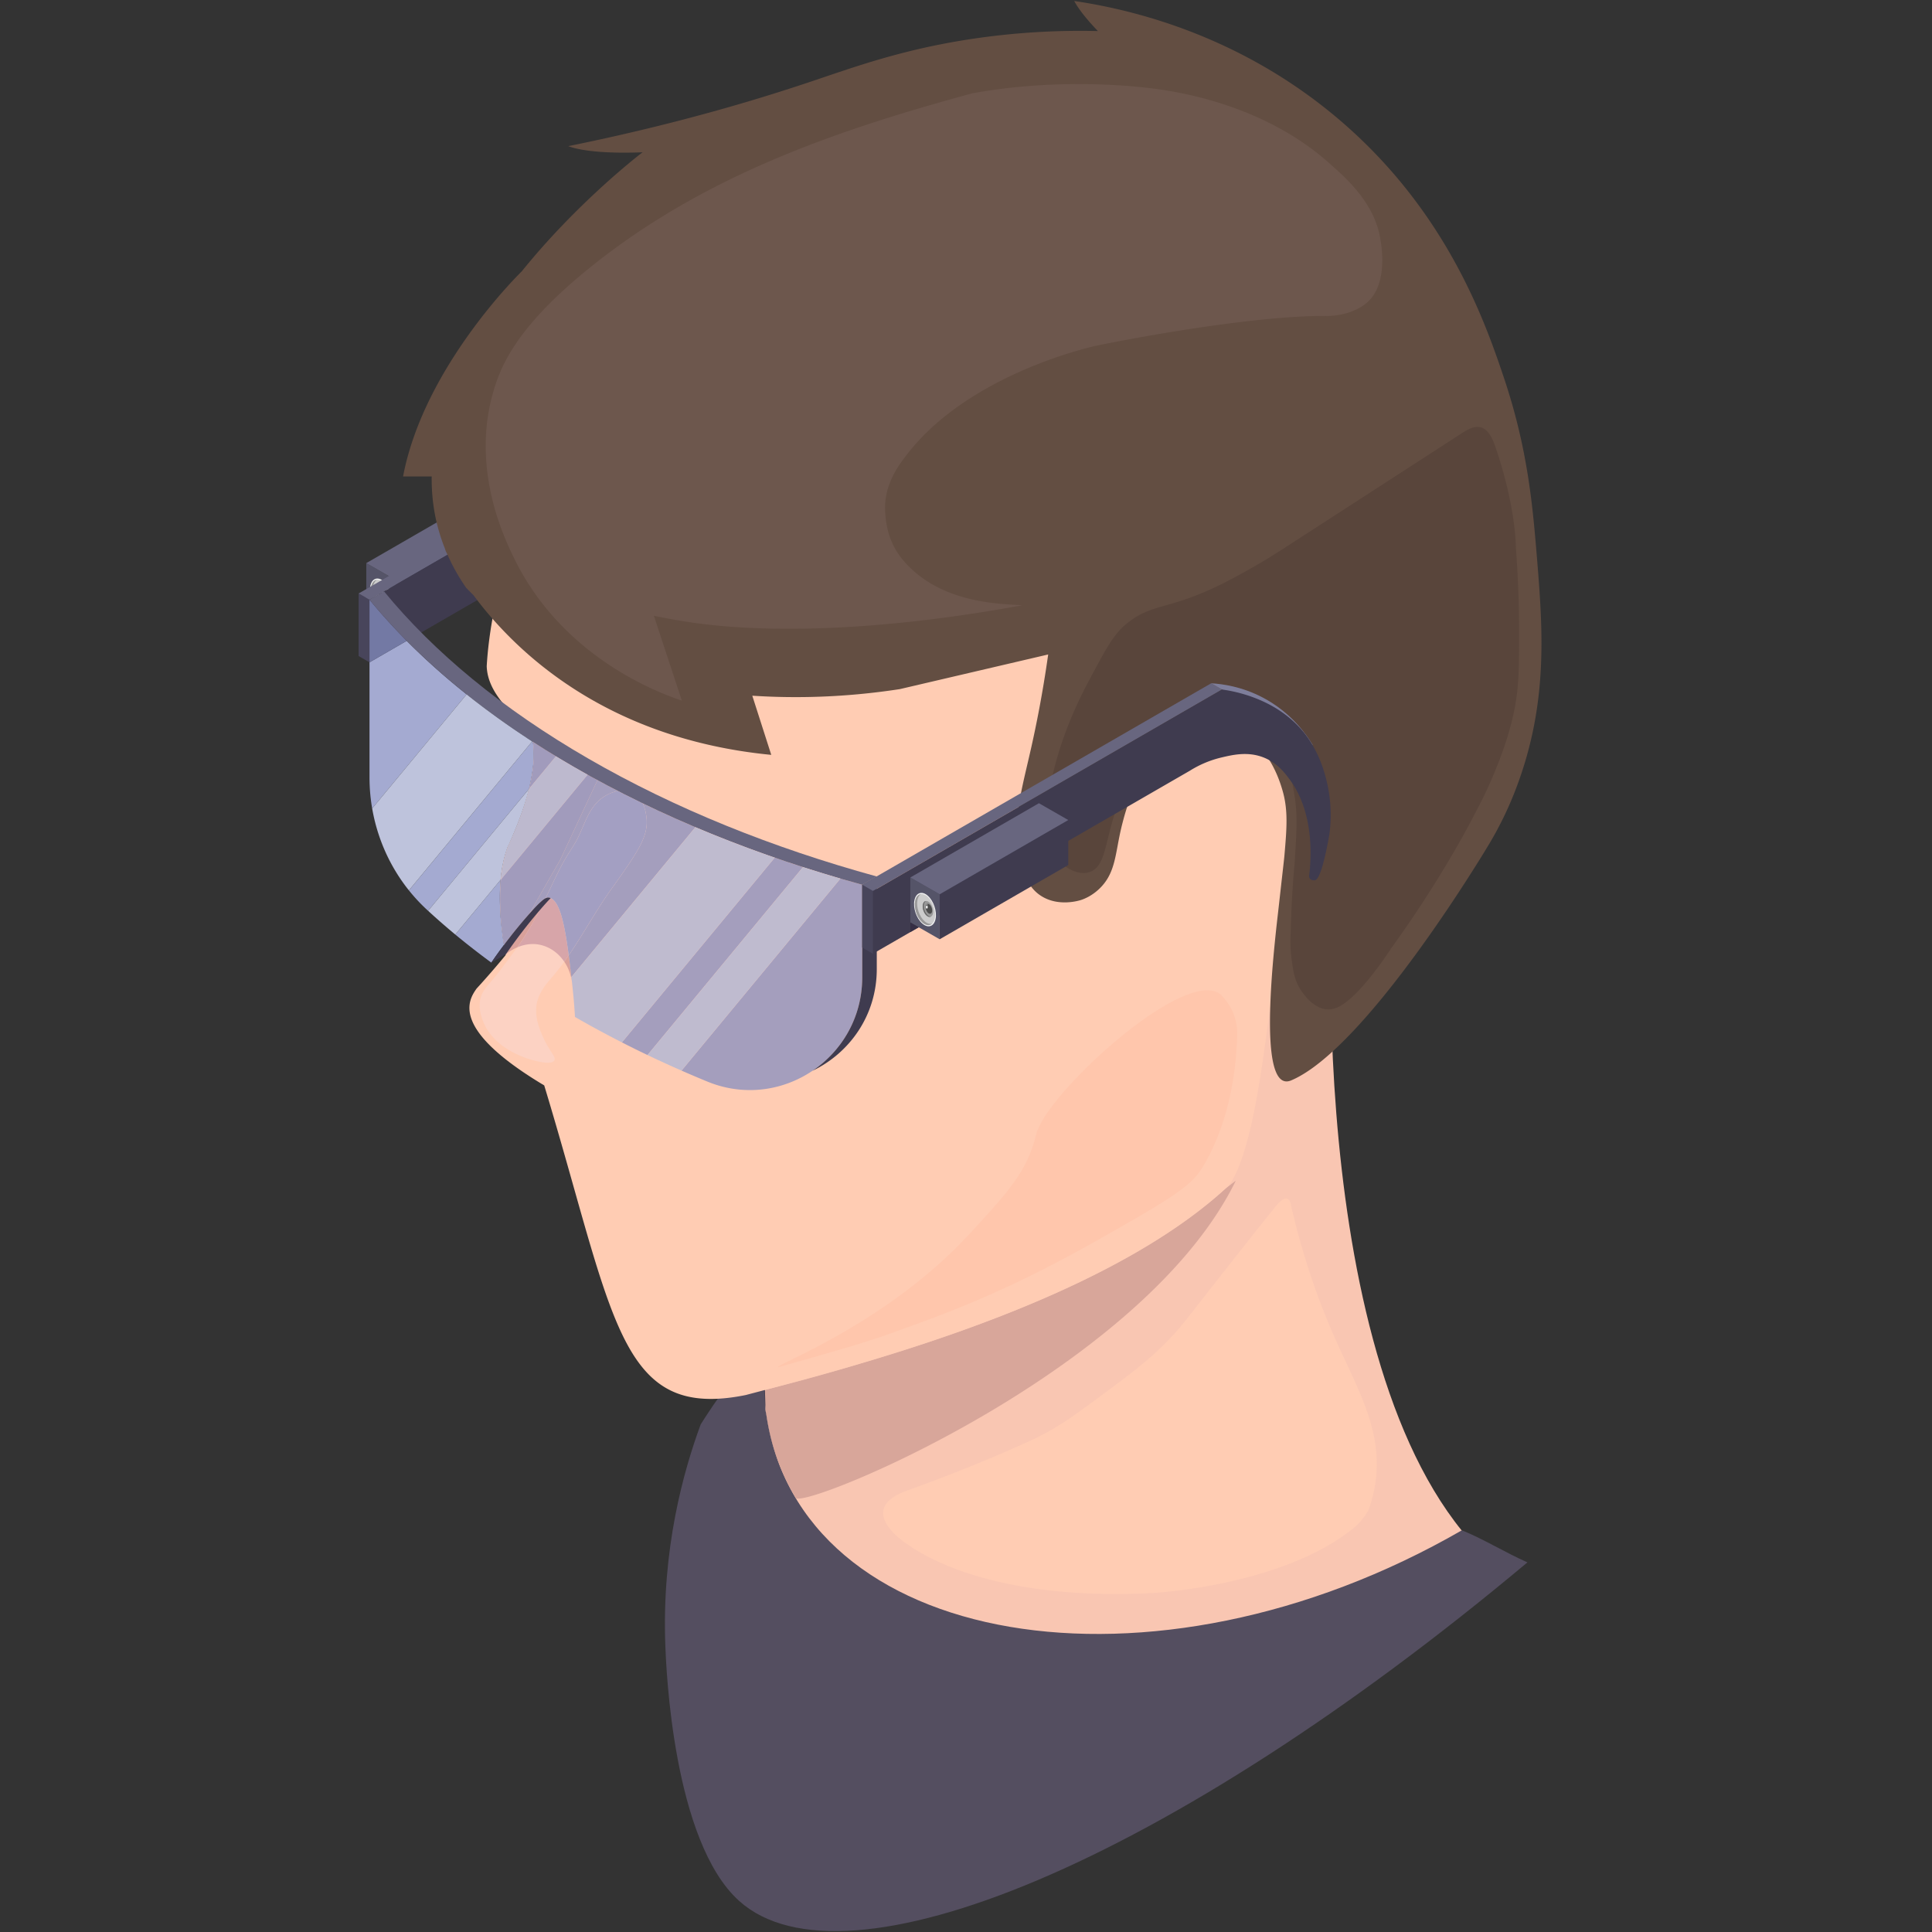 <svg xmlns="http://www.w3.org/2000/svg" width="1080" viewBox="0 0 810 810" height="1080" version="1.0"><rect x="0" y="0" width="810" height="810" fill="#333333" stroke="none"/><defs><clipPath id="a"><path d="M150.355 248H155v30h-4.645Zm0 0"/></clipPath><clipPath id="b"><path d="M150.355 164H302v88H150.355Zm0 0"/></clipPath><clipPath id="c"><path d="M278 571h363v238.621H278Zm0 0"/></clipPath><clipPath id="d"><path d="M168.293.41H646.27v453.348H168.293Zm0 0"/></clipPath></defs><path fill="#3f3b4f" d="M219.781 212.02v18.855l-53.914 31.129v-18.86l53.914-31.124"/><path fill="#555468" d="m153.559 254.953 12.308 7.05v-18.858l-12.308-7.051v18.86"/><path fill="#68667f" d="m165.867 243.145 53.914-31.125-12.308-7.051-53.914 31.125 12.308 7.05"/><path fill="#f2f2f2" d="M160.898 243.762c-2.445-2.172-4.96-1.332-5.617 1.87-.656 3.208.797 7.563 3.246 9.735 2.446 2.172 4.965 1.332 5.621-1.87.649-3.208-.796-7.571-3.25-9.735"/><path fill="#ccc" d="M160.816 244.164c-2.273-2.02-4.62-1.238-5.23 1.746-.606 2.98.746 7.031 3.027 9.05 2.274 2.024 4.61 1.243 5.223-1.737.61-2.985-.742-7.04-3.02-9.059"/><path fill="#999" d="M161.504 246.527c-1.168-1.047-2.371-.644-2.688.891-.312 1.535.383 3.617 1.555 4.656 1.172 1.047 2.375.637 2.688-.89.312-1.536-.383-3.618-1.555-4.657"/><path fill="#4d4d4d" d="M161.7 247.5c-.731-.64-1.485-.395-1.673.563-.199.953.235 2.253.965 2.898.727.648 1.48.398 1.676-.555.191-.957-.242-2.254-.969-2.906"/><path fill="#666" d="M160.145 245.945c-.41.203-.723.664-.864 1.344-.312 1.535.383 3.625 1.555 4.664.465.414.941.598 1.363.574-.512.254-1.172.121-1.824-.453-1.172-1.039-1.867-3.12-1.555-4.656.188-.922.696-1.434 1.325-1.473"/><path fill="#fff" d="M160.223 248.047c.148-.242.382-.234.523.016.14.253.125.66-.02.91-.152.242-.39.242-.523-.012a1.006 1.006 0 0 1 .02-.914M160.664 247.723l-.191-.075.132-.32.184.078-.125.317"/><path fill="#999" d="M155.586 245.91c.344-1.691 1.25-2.672 2.375-2.844-.66.454-1.164 1.274-1.406 2.442-.606 2.941.73 6.949 2.988 8.949 1.105.98 2.227 1.293 3.152 1-1.039.95-2.582.84-4.09-.496-2.273-2.02-3.632-6.07-3.02-9.05"/><g clip-path="url(#a)"><path fill="#48455b" d="m150.355 275.05 4.563 2.634v-26.336l-4.563-2.63v26.333"/></g><g clip-path="url(#b)"><path fill="#68667f" d="m150.387 248.809 4.543 2.62 6.097-3.468 140.203-80.996-4.543-2.625-146.3 84.469"/></g><path fill="#3f3b4f" d="m301.23 166.965-.085.035-14.79 8.543-125.328 72.418-6.109 3.469v26.254l125.297-72.348 7.562-4.363a44.2 44.2 0 0 1 13.286-5.547c4.644-1.082 10.816-2.535 17.292-.098 5.805 2.192 9.079 6.461 11.168 9.27 10.657 14.3 8.98 33.98 8.286 39.91 0 .504.09 1.402.714 1.902 0 0 .836.672 2.614.121 3.14-.96 12.285-25.515 3.699-46.629-10-24.574-38.887-31.832-43.606-32.937"/><path fill="#f9c6b2" d="M560.832 351.832c-2.93 3.7-16.008 205.953 52.117 289.992-128.566 124.793-350.187 41.051-284.324-120.222 17.012-34.977 33.29-48.95-.313-101.395l232.52-68.375"/><g clip-path="url(#c)"><path fill="#544e60" d="M309.898 796.977C282.121 772 279.297 699.148 278.95 690.094c-1.582-40.75 7.63-73.375 14.817-92.91 5.234-8.309 17.414-26.582 22.457-26.118 5.804.528 4.172 20.57 4.945 21.172 13.5 98.637 161.66 124.39 291.738 49.34 9.223 3.738 18.383 9.453 27.477 13.453-150.688 126.172-286.348 181.633-330.485 141.946"/></g><path fill="#d8a69a" d="M334.664 628.297c-.633 0-1.008-.117-1.113-.36a95.824 95.824 0 0 1-6.762-13.757c-2.66-6.848-4.559-14.168-5.621-21.942-.027-.015-.047-.05-.066-.101l-.153-1.235c-.09-1.718-.074-4.859-.285-8.148.156-.035.305-.074.465-.121.226-.063.453-.121.68-.176 13.613-3.46 27.07-7.168 40.34-11.207 48.773-14.496 113.296-37.863 151.695-72.988 1.433-1.07 2.851-2.16 4.273-3.262-37.449 76.691-169.773 133.3-183.453 133.297"/><path fill="#494153" d="M326.79 614.18a92.193 92.193 0 0 1-5.688-22.043c.02.05.039.086.066.101 1.062 7.774 2.96 15.094 5.621 21.942m-5.84-23.278a94.455 94.455 0 0 1-.566-8.07l.273-.078h.008c.211 3.289.195 6.43.285 8.148"/><path fill="#ffccb3" d="M470.445 345.691c1.535-5.933 4.657-18.007 13.332-27.136 1.625-1.715 16.836-17.278 33.262-12.399 4.656 1.383 8.34 4.098 11.23 7.27-2.062-2.582-6.324-7.098-12.953-8.914-12.632-3.45-23.812 5.675-28.058 9.136-14.047 11.465-16.57 28.278-17.13 33.356.071-.313.177-.766.317-1.313M579.508 110.2c-23.356-21.086-53.692-35.883-91.41-40.379-20.707-2.468-39.625-1.52-57.024 2.278-59.695 9.933-130.367 46.433-156.07 65.379-25.629 16.695-48.645 54.253-61.18 92.933-3.152 9.695-5.648 19.465-7.355 28.988-1.211 6.797-2.035 13.461-2.41 19.895.351 11.039 10.039 18.863 15.836 25.582l.02.02c.91 1.066 1.73 2.109 2.401 3.128.657 1.184 1.075 2.754 1.305 4.637l.004.117c.191 1.54.23 3.293.137 5.192l-.008.191c-.195 3.902-.941 8.488-2.145 13.383l-.058.215c-1.77 7.07-4.528 14.797-8.098 22.113-.156.344-.328.68-.496 1.02-3.578 9.28-4.074 21.3-2.61 34.23.055.504.114 1 .184 1.512.012.195.043.394.07.59.06.472.114.93.176 1.402.078.516.149 1.027.22 1.547.144.937.292 1.879.444 2.824.18 1.102.383 2.23.598 3.375a337.887 337.887 0 0 1-12.242 14.11c-3.274 4.707-11.527 16.734 28.371 40.585 27.332 90.164 30.586 133.524 72.754 131.36 3.625-.18 7.543-.696 11.797-1.563 1.289-.351 2.656-.699 4.078-1.082 1.16-.3 2.351-.617 3.586-.949l.273-.078c.16-.035.313-.074.473-.121.383-.102.758-.196 1.152-.297 10.809-2.863 24.403-6.5 39.516-10.977l.187-.058c48.797-14.496 113.43-37.883 151.871-73.047l.04-.035c.425-.39.847-.785 1.273-1.18 9.941-13.441 14.39-53.574 17.402-75.219.637-4.613 1.215-8.39 1.758-10.894 2.918-.274 5.79-.66 8.594-1.164a97.348 97.348 0 0 0 14.98-3.88c12.364-4.269 23.403-10.862 33.09-19.308 66.735-58.25 68.547-204.164-11.484-276.375"/><path fill="#f4c2ae" d="M219.805 304.813c.77.718 3.664 3.05 3.828 7.964.89 9.618-1.778 22.371-10.344 41.473 0 0-7.223 14.723-1.242 46.121l22.926-40.086 17.195-36.808a106.575 106.575 0 0 1-16.453-7.586 108.132 108.132 0 0 1-15.91-11.079"/><path fill="#ffc6ac" d="m326.496 573.148-.328-.011c-.645-1.172 45.637-18.328 80.02-55.524 16.21-17.531 24.582-26.582 28.238-42.047 3.594-15.164 51.367-60.378 71.699-60.378 2.75 0 5.004.828 6.57 2.675 2.07 2.434 3.867 5.149 4.856 8.188 1.203 3.71 1.18 6.82 1.133 8.344-1.11 38.671-16.563 57.96-16.563 57.96-5.578 6.957-17.68 13.817-41.887 27.532-18.78 10.644-33.164 17.406-36.707 19.062-19.148 8.938-33.574 14.133-49.18 19.766-11.734 4.234-23.773 7.637-47.85 14.433"/><g clip-path="url(#d)"><path fill="#634e42" d="M635.684 330.375a147.473 147.473 0 0 1-11.118 23.094c-6.332 10.613-38.25 62.222-65.914 87.398-6.062 5.547-11.949 9.82-17.293 12.082-7.84 3.34-9.394-12.644-8.797-30.949l.008-.18c.371-11.695 1.617-24.289 2.598-33.379.453-4.05.848-7.382 1.098-9.675 1.386-12.489 2.132-18.72 2.261-20.375.934-10.918 1.586-18.579-.777-26.817-.703-2.422-3.262-11.332-9.48-18.148-2.891-3.172-6.575-5.887-11.23-7.27-16.427-4.879-31.638 10.684-33.263 12.399-8.675 9.129-11.797 21.203-13.332 27.136-.113.446-.226.88-.316 1.313-2.606 10.785-2.27 18.976-9.242 25.633-3.09 2.941-6.13 4.18-7.621 4.675-.809.262-9.438 2.961-16.707-1.652-2.368-1.5-4.176-3.515-5.606-6.05-1.176-2.075-2.113-4.516-2.871-7.286-1.746-6.262-2.121-12.199-1.668-18.27.68-9.308 3.293-18.925 5.91-30.519 1.992-8.867 4.746-22.258 7.133-39.144l-62.187 14.523c-23.688 3.645-44.633 3.89-61.868 2.766l7.953 24.804c-60.472-5.867-96.976-34.386-116.886-57.086a150.54 150.54 0 0 1-7.977-9.89 138.43 138.43 0 0 1-3.062-3.078c-3.39-4.899-6.008-9.715-8.04-14.383a8.184 8.184 0 0 1-.847-2.031 78.12 78.12 0 0 1-2.848-8.5c-1.98-7.243-2.797-14.516-2.707-21.758h-12c8.797-46.434 49.844-86.074 49.844-86.074h-.016c22.743-28.145 47.801-47.711 50.579-49.832-13.614.535-25.106-.309-31.157-2.582 43.25-8.754 77.063-18.805 100.621-26.684 18.653-6.23 38.371-13.594 67.329-18.074a305.732 305.732 0 0 1 54.113-3.485c-4.613-4.797-8.086-9.16-9.93-12.613 21.93 3.227 69.738 13.469 113.367 51.715 43.254 37.922 58.93 82.816 66.824 106.367 10.102 30.121 12.07 54.16 13.899 76.39 2.508 30.637 4.414 60.696-8.777 95.489"/></g><path fill="#ffccb3" d="M534.672 505.965c-6.371 7.738-35.27 44.672-37.18 47.105-10.445 13.29-21.14 21.188-35.765 32.004-12.122 8.961-18.797 13.899-29.493 18.824-24.222 11.164-49.582 20.172-49.582 20.172-3.777 1.344-11.504 3.965-12.3 9.227-.63 4.164 2.968 8.031 4.34 9.465 5.292 5.535 35.148 28.754 108.074 25.144 0 0 54.722-2.707 84.84-27.343 3.902-3.196 6.03-7.235 6.03-7.235a57.797 57.797 0 0 0 2.575-9.121c4.496-23.105-6.824-41.293-16.543-63.207-5.5-12.39-12.594-30.734-18.25-54.93-.172-1.336-.586-3.125-1.727-3.515-1.687-.578-4.058 2.242-5.02 3.41"/><path fill="#59453b" d="M513.48 244.219c9.407-4.762 18.504-10.356 18.504-10.356a286.637 286.637 0 0 0 4.942-3.11l76.004-49.151c2.27-1.465 4.828-2.993 7.484-2.528 3.977.692 5.809 6.14 6.758 8.93 8.465 24.863 8.371 41.566 8.371 41.566a473.026 473.026 0 0 1 1.344 36.118c-.02 14.62-.063 22.117-1.88 31.375-2.323 11.8-6.128 21.16-8.788 27.613-2.895 7.02-5.543 12.039-9.098 18.824-1.387 2.648-5.851 11.09-13.14 22.98a490.32 490.32 0 0 1-20.836 31.266c-2.043 3.129-13.7 20.723-22.383 24.582-1.696.754-2.989.86-3.637.875-6.559.14-11.281-7.312-12.164-8.793-2.32-3.851-2.793-7.422-3.453-12.39a55.76 55.76 0 0 1-.375-10.883c.105-4.867.347-12.285 1.004-21.438.394-5.594.515-5.816.785-10.039.71-11.512 1.105-17.914-.16-25.887-.899-5.66-1.836-11.199-5.645-17.257-1.324-2.098-4.062-6.36-8.949-9.657-10.375-7.007-22.797-4.57-26.898-3.441-13.649 3.746-21.34 14.48-25.18 20.004-14.371 20.664-9.828 39.59-19.637 42.297-5.613 1.547-11.808-3.364-14.754-6.93-5.75-6.957-3.953-16.492-1.101-30.484 1.797-8.79 5.675-23.664 15.875-42.805 6.851-12.875 10.28-19.309 15.293-23.54 11.402-9.605 17.828-5.636 41.714-17.741"/><path fill="#6d574d" d="M578.676 99.98c-1.38-7.988-5.594-17.632-18.903-29.34-4.367-3.84-25.101-24.734-69.097-32.445-17.043-2.984-50.086-5.125-83.094.946-58.219 15.816-112.695 34.902-159.758 72.656-30.375 24.367-37.523 40.668-40.855 51.918-9.637 32.52 4.32 61.496 8.3 69.773 20.325 42.215 61.118 57.07 70.598 60.246-3.906-11.855-7.816-23.707-11.722-35.562a327.47 327.47 0 0 0 11.34 2.113c31.577 5.344 80.359 5 143.093-6.523-8.441-.617-31.836-.504-47.555-16.293-4.828-4.848-9.675-11.742-9.945-24.106-.226-10.937 6.281-19.008 8.824-22.36 26.528-34.972 80.028-46.124 80.028-46.124 8.445-1.758 63.68-12.66 96.62-12.434 2.513.016 9.329-.402 15.321-4.593 10.633-7.434 7.223-25.43 6.805-27.872"/><path fill="#fcd2c3" d="M252.922 334.188c-6.824 4.578-8 13.152-12.262 19.968-2.758 4.414-3.18 4.992-4.625 7.586-4.695 8.38-10.988 25.035-21.308 38.344-2.489 3.21-4.77 6.586-7.375 9.695-3.293 3.922-5.075 5.559-5.887 8.707-.934 3.649.078 6.836.707 8.735 3.777 11.382 16.297 15.656 18.945 16.566.485.16 9.828 3.3 11.293.824.918-1.55-2.144-3.754-4.937-10.238-1.012-2.352-2.934-6.809-2.707-11.414.293-6.098 4.257-10.469 6.117-12.59 9.953-11.371 16.586-25.281 25.39-37.57 11.84-16.535 15.809-22.621 14.72-30.512-.223-1.625-1.04-7.574-5.427-9.93-4.07-2.18-9.441-.328-12.644 1.829"/><path fill="#d9a19b" d="M239.934 413.105c-.051-.492-.11-.968-.16-1.44.058.48.109.956.16 1.42v.02m-.211-1.847c-.473-3-1.578-5.754-3.16-8.07a111.65 111.65 0 0 0 1.867-2.649c.062.488.132.98.191 1.477.027.203.05.406.078.609.082.664.172 1.383.266 2.156.2 1.61.39 3.242.578 4.89l-.004.009c.07.52.125 1.05.184 1.578m-27.403-11.363 7.582-13.258c1.63-2.508 3.223-4.778 4.426-6.16 2.164-2.274 3.465-3.336 4.352-3.809-3.207 6.543-7.04 13.824-11.797 20.504a20.078 20.078 0 0 0-4.563 2.723"/><path fill="#d09997" d="M212.098 400.07c.082-.61 4.058-7.668 7.804-13.433l-7.582 13.258c-.093.074-.164.132-.222.175"/><path fill="#d7a5a9" d="M236.563 403.188c-2.504-3.688-6.184-6.293-10.364-7.118a14.665 14.665 0 0 0-2.832-.277c-2.465 0-4.676.617-6.484 1.379 4.758-6.68 8.59-13.961 11.797-20.504.484-.254.843-.336 1.144-.336.133 0 .25.02.363.035.446.078.868.25 1.27.52.242.164.43.328.566.445a.207.207 0 0 0 .043.035c.77.742 1.465 1.836 2.082 3.238.118.262.23.536.344.832a34.832 34.832 0 0 1 1.207 3.735c.043.172.086.344.133.515 0 .008.004.012.004.028.191.746.379 1.52.55 2.336.141.633.294 1.394.466 2.293.02.078.03.152.05.242.145.785.286 1.586.426 2.414.164.98.356 2.223.586 3.758.008.039.008.07.012.105.172 1.196.344 2.426.504 3.676-.61.89-1.23 1.774-1.868 2.649"/><path fill="#a49ebd" d="M314.402 457.02c-5.879 0-11.914-1.125-17.828-3.56-.21-.089-.422-.17-.633-.26-4.12-1.7-8.21-3.454-12.253-5.243.675.3 1.355.598 2.042.898l66.602-80.5c-.285-.09-.578-.171-.871-.261-1.02-.301-2.047-.606-3.063-.91-1.312-.391-2.625-.786-3.933-1.192-1.293-.402-2.586-.797-3.871-1.203-1.313-.41-2.625-.824-3.93-1.25l-65.187 78.793c-10.461-5-20.606-10.32-30.41-15.965a433.404 433.404 0 0 0 19.671 10.653l64.059-77.442-.375-.129c-.977-.336-1.945-.687-2.906-1.023a566.486 566.486 0 0 1-9.364-3.403 940.37 940.37 0 0 1-3.98-1.515c17.191 6.59 35.015 12.402 53.32 17.426v38.82c0 27.074-22.21 47.273-47.09 47.266m-74.859-47.348a426.175 426.175 0 0 0-.578-4.89c-.11-.93-.223-1.856-.344-2.766-.059-.496-.121-.996-.184-1.477 6.204-9.043 11.446-18.82 17.836-27.738 11.84-16.535 15.809-22.621 14.72-30.512-.13-.918-.442-3.21-1.485-5.46a495.712 495.712 0 0 0 34.328 14.995c-1.379-.535-2.754-1.094-4.121-1.637a494.92 494.92 0 0 1-8.16-3.375l-52.012 62.86"/><path fill="#a4aad1" d="M205.988 403.574a329.109 329.109 0 0 1-15.09-11.75l19-22.972c-.57 6.273-.359 13.136.45 20.27.05.433.093.858.152 1.288.012.106.023.207.04.317.003.082.015.168.03.25.203 1.668.446 3.402.739 5.191a199.392 199.392 0 0 0-5.32 7.406"/><path fill="#a49ebd" d="M210.5 390.41c-.059-.43-.102-.855-.152-1.289-.809-7.133-1.02-13.996-.45-20.27l.16-.19c-.535 5.573-.617 12.804.442 21.75m11.402-7.278 13.07-22.848 15.516-33.207c2.836 1.54 5.696 3.05 8.578 4.54-2.304.448-4.507 1.464-6.144 2.57-6.824 4.578-8 13.152-12.262 19.968-2.758 4.414-3.18 4.992-4.625 7.586-2.062 3.676-4.433 8.957-7.32 14.844-.363.172-.75.445-1.328.93-.332.28-.676.578-1.207 1.09-.293.28-.75.726-1.297 1.28-.172.173-.36.376-.555.59a125.66 125.66 0 0 0-2.426 2.657"/><path fill="#a4aad1" d="M179.484 381.86a9.347 9.347 0 0 1-.21-.192l-.274-.254a73.027 73.027 0 0 1-7.559-8.121l51.668-62.45v-.003c.078.05.16.101.243.152.109.524.199 1.082.27 1.668l.003.117c.008.016.008.036.016.063.132 1.488.183 3.05.14 4.7-.008.147-.015.288-.02.429l-.007.191c-.191 3.688-.86 7.969-1.95 12.555l-42.32 51.152"/><path fill="#a49ebd" d="M221.805 330.715c1.09-4.586 1.757-8.867 1.949-12.555l.008-.191c.004-.14.011-.281.02-.43-.102 3.863-.716 8.188-1.95 13.145l-.027.03m1.836-17.874c-.008-.027-.008-.047-.016-.063l-.004-.117c-.07-.586-.16-1.144-.27-1.668.036.024.067.043.102.063.098.535.156 1.11.18 1.722 0 .016 0 .036.008.063"/><path fill="#a19bbc" d="M211.309 396.168c-.293-1.79-.536-3.523-.739-5.191a1.822 1.822 0 0 1-.03-.25 9.973 9.973 0 0 1-.04-.317c-1.059-8.945-.977-16.176-.441-21.75l36.28-43.86a398.98 398.98 0 0 1-13.262-7.71l-11.245 13.594c1.234-4.957 1.848-9.282 1.95-13.145a40.827 40.827 0 0 0-.141-4.7c-.008-.026-.008-.046-.008-.062a12.21 12.21 0 0 0-.18-1.722 384.58 384.58 0 0 0 13.469 8.332c.004.008.012.008.02.015.054.036.113.07.171.102a.488.488 0 0 1 .07.043c.044.027.083.043.126.07.03.02.058.04.09.059.038.02.078.035.109.062.035.02.062.04.101.059.032.02.063.035.094.055.04.02.07.039.11.066.03.012.058.031.09.05.038.024.074.044.113.071.027.012.05.024.078.035a.675.675 0 0 0 .125.078c.02.012.039.028.058.04.051.023.094.054.141.081.004 0 .012.008.02.008.183.106.367.215.546.324.008 0 .008.004.012.004.05.028.102.059.152.09.02.008.036.02.051.028.047.03.09.054.14.082.02.011.04.023.06.039l.132.074.07.039c.047.027.09.05.13.078.023.012.05.031.07.035.043.028.09.055.133.078.02.012.05.032.07.043.043.028.082.047.125.07.027.02.059.036.086.051.035.02.074.047.113.067.031.02.07.043.102.055.03.019.062.039.097.058.07.047.133.082.203.121a418.853 418.853 0 0 0 9.758 5.461l-15.515 33.207-13.07 22.848a213.106 213.106 0 0 0-10.594 13.035"/><path fill="#a39fc2" d="M238.438 400.54c-.153-1.18-.313-2.353-.512-3.677a156.998 156.998 0 0 0-.598-3.863c-.183-1.105-.332-1.89-.426-2.414-.168-.871-.34-1.727-.515-2.535a55.488 55.488 0 0 0-.551-2.336c-.043-.188-.094-.363-.137-.543-.293-1.102-.601-2.184-1.117-3.524-.031-.074-.055-.144-.09-.21a12.34 12.34 0 0 0-.344-.833c-.878-2-1.59-2.789-2.082-3.238a4.266 4.266 0 0 0-.609-.48c-.422-.297-.988-.59-1.605-.59-.07 0-.149.008-.223.015-.2.024-.363.075-.48.106a5.478 5.478 0 0 0-.434.168c2.887-5.887 5.258-11.168 7.32-14.844 1.445-2.594 1.867-3.172 4.625-7.586 4.262-6.816 5.438-15.39 12.262-19.969 1.637-1.105 3.84-2.12 6.144-2.57a472.557 472.557 0 0 0 10.442 5.211c1.043 2.25 1.355 4.543 1.484 5.461 1.09 7.89-2.879 13.977-14.719 30.512-6.39 8.918-11.632 18.695-17.836 27.738"/><path fill="#9a93b7" d="M238.621 402.016c-.059-.496-.129-.989-.191-1.477h.007c.063.48.125.98.184 1.477m-14.293-21.54c.195-.214.383-.417.555-.59.547-.554 1.004-1 1.297-1.28.53-.512.875-.81 1.207-1.09.578-.485.965-.758 1.328-.93a.86.86 0 0 1-.035.082c-.887.473-2.188 1.535-4.352 3.809"/><path fill="#9a94bb" d="M238.43 400.54c-.16-1.25-.332-2.481-.504-3.677.199 1.325.36 2.496.512 3.676h-.008M237.328 393c-.14-.828-.281-1.629-.426-2.414.094.523.243 1.309.426 2.414m-1.629-7.828a34.832 34.832 0 0 0-1.207-3.735c.035.067.059.137.09.211.516 1.34.824 2.422 1.117 3.524m-1.55-4.567c-.618-1.402-1.313-2.496-2.083-3.238.493.45 1.204 1.238 2.082 3.238m-2.691-3.718a3.278 3.278 0 0 0-1.27-.52c-.113-.015-.23-.035-.363-.035-.3 0-.66.082-1.144.336a.86.86 0 0 0 .035-.082c.148-.063.289-.121.433-.168.118-.031.282-.082.48-.106a2.21 2.21 0 0 1 .224-.015c.617 0 1.183.293 1.605.59"/><path fill="#a4aad1" d="M158.848 350.125a76.423 76.423 0 0 1-3.93-24.215v-48.226l15.598-9.008c9.964 10.039 21.218 19.765 33.773 29.097a137.5 137.5 0 0 1-1.203-.898c-.957-.71-1.899-1.438-2.844-2.152a411.89 411.89 0 0 1-4.617-3.614v.008l-39.586 47.84a75.36 75.36 0 0 0 2.809 11.168"/><path fill="#7379a4" d="M154.918 277.684V251.43a258.61 258.61 0 0 0 3.625 4.312c.012.008.016.02.023.028l.012.02c.797.92 1.606 1.839 2.422 2.765l.027.015a247.461 247.461 0 0 0 9.489 10.106l-15.598 9.008"/><path fill="#a4aad1" d="M222.938 310.723c-.618-.395-1.235-.801-1.84-1.196l-.008-.007c.613.402 1.23.804 1.847 1.203m-8.566-5.73a267.744 267.744 0 0 1-5.473-3.848c-.355-.254-.707-.512-1.054-.766 2.14 1.547 4.312 3.09 6.527 4.613"/><path fill="#3f3b4f" d="m367.531 367.45-6.039 3.484v38.82c0 16.742-8.492 30.851-20.855 39.183 15.582-7.453 26.957-23.28 26.957-42.656V367.47l-.063-.02M230.195 376.332c.172.023.344.074.344.074l.332.121c-1.23 1.282-2.793 2.996-4.742 5.282a214.128 214.128 0 0 0-14.031 18.261l-6.11 3.504c.637-.93 1.301-1.898 1.961-2.84.461-.629.906-1.265 1.363-1.886.13-.184.27-.364.399-.54v-.015h.004l.027-.031c.778-1.043 1.555-2.094 2.336-3.145l2.715-3.5c.496-.62 1.223-1.535 2.113-2.617 1.446-1.766 2.477-2.969 3.117-3.719 1.895-2.172 3.528-4.027 4.86-5.394a35.69 35.69 0 0 1 1.605-1.57l.336-.297.242-.211s.961-.957 1.993-1.344c.187-.07.379-.13.57-.152l.305-.008.261.027"/><path fill="#68667f" d="M367.531 367.45c-43.652-11.993-84.558-28.442-120.699-49.305-36.379-21-64.977-44.79-85.805-70.184l-6.109 3.469c.273.328 1.125 1.36 1.394 1.683.293.352 1.184 1.395 1.477 1.746.262.305.516.606.777.91l2.461 2.801c20.192 22.723 46.746 44.012 79.703 63.047 36.16 20.867 77.086 37.324 120.762 49.317l6.04-3.485"/><path fill="#fbfbfb" d="M171.434 373.297a74.99 74.99 0 0 1-12.586-23.172 75.124 75.124 0 0 0 12.593 23.168l-.007.004"/><path fill="#bec3dc" d="M171.441 373.293a75.124 75.124 0 0 1-12.593-23.168 75.36 75.36 0 0 1-2.809-11.168l39.586-47.84v-.008a411.89 411.89 0 0 0 4.617 3.614c.946.714 1.887 1.441 2.844 2.152.398.3.8.602 1.203.898 1.172.875 2.356 1.739 3.555 2.606.347.254.699.512 1.054.766a267.744 267.744 0 0 0 5.473 3.847c.363.254.734.508 1.102.758.656.453 1.312.898 1.976 1.344 1.203.808 2.418 1.617 3.64 2.426l.009.007c.605.395 1.222.801 1.84 1.196.058.039.117.078.171.117v.004l-51.668 62.449"/><path fill="#9796a6" d="M223.11 310.84c-.055-.04-.114-.078-.173-.117.06.039.118.078.172.109v.008m-2.02-1.32a589.022 589.022 0 0 1-3.64-2.426c.176.113.348.23.52.344 1.027.695 2.066 1.382 3.11 2.062l.01.02m-5.616-3.77c-.368-.25-.739-.504-1.102-.758.18.121.352.242.535.363.184.133.375.266.567.395m-7.63-5.371"/><path fill="#fbfbfb" d="M190.898 391.824a291.793 291.793 0 0 1-11.414-9.957 304.599 304.599 0 0 0 11.414 9.957"/><path fill="#bec3dc" d="M190.898 391.824a297.749 297.749 0 0 1-11.414-9.965l42.32-51.144c-.062.273-.132.555-.195.828l-.058.215c-.04.152-.078.3-.113.445-1.653 6.176-4.243 13.297-7.965 21.629-.004.012-.012.023-.02.04-.156.343-.328.679-.496 1.019-1.605 4.156-2.594 8.867-3.059 13.96l-19 22.973"/><path fill="#bfbbcf" d="M209.898 368.852c.465-5.094 1.454-9.805 3.059-13.961.168-.34.34-.676.496-1.02.008-.016.016-.027.02-.039-.063.14-.121.281-.184.418 0 0-2.3 4.684-3.23 14.41l-.16.192m11.538-36.649.114-.445.058-.215c.063-.273.133-.555.196-.828l.027-.031c-.129.5-.258 1.003-.394 1.52"/><path fill="#bdb9ce" d="M210.059 368.66c.93-9.726 3.23-14.41 3.23-14.41.063-.137.121-.277.184-.418 3.722-8.332 6.312-15.453 7.964-21.629.137-.515.266-1.02.395-1.52l11.246-13.593a398.98 398.98 0 0 0 13.262 7.71l-36.281 43.86"/><path fill="#fbd9c8" d="M241.066 426.367a280.01 280.01 0 0 0-1.132-13.281c0-.04-.008-.082-.008-.121.613 5.543.949 10.156 1.14 13.402m-1.293-14.703c-.011-.101-.023-.195-.03-.297-.009-.039-.013-.07-.02-.11.007.013.007.028.007.04.02.121.032.242.043.367m-.023-.285a.422.422 0 0 1-.02-.082c-.046-.445-.097-.89-.148-1.32.05.46.11.925.16 1.39 0 .004 0 .012.008.012"/><path fill="#e2bdb9" d="M239.934 413.086c-.051-.465-.102-.941-.16-1.422a5.548 5.548 0 0 0-.044-.367.422.422 0 0 0 .02.082c.055.535.121 1.062.176 1.586 0 .039.008.082.008.12m-.204-1.788c0-.012 0-.027-.007-.04-.059-.527-.114-1.058-.184-1.577l.004-.008c.016.101.027.203.039.305.05.43.102.875.148 1.32"/><path fill="#fbd9c8" d="M308.172 353.508c-.613-.238-1.23-.473-1.848-.715.617.242 1.23.477 1.848.715"/><path fill="#bfbbcf" d="M260.738 437.02a433.404 433.404 0 0 1-19.672-10.653c-.191-3.246-.527-7.86-1.14-13.402a26.24 26.24 0 0 0-.176-1.586c-.008 0-.008-.008-.008-.012-.05-.465-.11-.93-.16-1.39-.012-.102-.023-.204-.039-.305l52.012-62.86a494.92 494.92 0 0 0 8.16 3.375c1.367.543 2.742 1.102 4.12 1.637.83.324 1.661.649 2.49.969.616.242 1.234.477 1.847.715a940.37 940.37 0 0 0 3.98 1.515c3.11 1.16 6.223 2.293 9.364 3.403.96.336 1.93.687 2.906 1.023l.375.13-64.059 77.44"/><path fill="#b8b3cb" d="M239.926 412.965c-.055-.524-.121-1.05-.176-1.586.074.523.133 1.05.176 1.586m-.344-2.988c-.012-.102-.023-.204-.039-.305.016.101.027.203.039.305"/><path fill="#fbd9c8" d="M283.688 447.957"/><path fill="#bfbbcf" d="M285.73 448.855c-.687-.3-1.367-.597-2.043-.898a484.438 484.438 0 0 1-12.21-5.625l65.187-78.793c1.305.426 2.617.84 3.93 1.25 1.285.406 2.578.8 3.87 1.203a700.456 700.456 0 0 0 6.996 2.102c.294.09.587.172.872.261l-66.602 80.5"/><path fill="#48455b" d="m361.473 397.262 4.562 2.633v-26.336l-4.562-2.63v26.333"/><path fill="#68667f" d="m361.492 370.934 4.543 2.625 146.297-84.473-4.539-2.617-146.3 84.465"/><path fill="#7e7e9b" d="M507.793 286.469c4.8.277 12.84 1.386 21.516 5.922 12.12 6.34 18.535 15.726 21.148 20.105l-38.125-23.41-4.539-2.617"/><path fill="#3f3b4f" d="m512.332 289.086-.07.043.07-.043-14.86 8.578-131.437 75.895v26.253l125.297-72.347 7.563-4.363a44.07 44.07 0 0 1 13.293-5.547c4.636-1.09 10.816-2.535 17.285-.098 5.812 2.188 9.078 6.461 11.168 9.262 10.664 14.3 8.98 33.98 8.285 39.91-.063.344-.196 1.25.34 1.855 0 0 .593.68 1.972.567 2.332-.192 4.657-10.977 6.11-19.235.605-4.449 1-11.039-.403-18.777-.57-3.14-2.437-12.906-8.578-21.664-11.613-16.57-31.605-19.7-36.035-20.29"/><path fill="#3f3b4f" d="M447.879 343.805v18.855l-53.914 31.133v-18.86l53.914-31.128"/><path fill="#555468" d="m381.66 386.738 12.305 7.055v-18.86l-12.305-7.05v18.855"/><path fill="#68667f" d="m393.965 374.934 53.914-31.13-12.305-7.05-53.914 31.129 12.305 7.05"/><path fill="#f2f2f2" d="M388.996 375.547c-2.445-2.164-4.96-1.332-5.617 1.871-.656 3.21.797 7.57 3.242 9.734 2.453 2.172 4.969 1.332 5.625-1.87.656-3.204-.805-7.563-3.25-9.735"/><path fill="#ccc" d="M388.914 375.953c-2.273-2.02-4.617-1.242-5.223 1.742-.613 2.98.739 7.04 3.012 9.059 2.281 2.02 4.617 1.242 5.23-1.746.614-2.98-.738-7.035-3.019-9.055"/><path fill="#999" d="M389.61 378.313c-1.173-1.04-2.376-.637-2.696.898-.312 1.527.383 3.617 1.555 4.656 1.172 1.04 2.375.637 2.687-.898.32-1.535-.383-3.617-1.547-4.656"/><path fill="#4d4d4d" d="M389.8 379.293c-.734-.648-1.48-.395-1.675.559-.2.957.234 2.25.969 2.898.726.652 1.476.398 1.676-.559.187-.957-.243-2.25-.97-2.898"/><path fill="#666" d="M388.246 377.738c-.41.203-.726.664-.867 1.344-.317 1.535.383 3.617 1.555 4.656.472.414.941.598 1.363.575-.516.261-1.172.128-1.82-.454-1.172-1.03-1.868-3.12-1.555-4.656.191-.918.691-1.426 1.324-1.465"/><path fill="#fff" d="M388.32 379.84c.149-.246.383-.242.524.012.14.257.129.656-.02.906-.152.25-.383.242-.52-.012a.99.99 0 0 1 .016-.906M388.754 379.508l-.176-.07.125-.325.188.078-.137.317"/><path fill="#999" d="M383.684 377.695c.351-1.691 1.25-2.672 2.378-2.836-.664.446-1.175 1.266-1.41 2.434-.605 2.95.735 6.957 2.989 8.95 1.109.98 2.23 1.292 3.152 1.007-1.04.95-2.578.84-4.09-.496-2.273-2.02-3.625-6.078-3.02-9.059"/><path fill="#352e44" d="M381.66 390.785v-4.047l3.508 2.016-3.508 2.031"/></svg>
